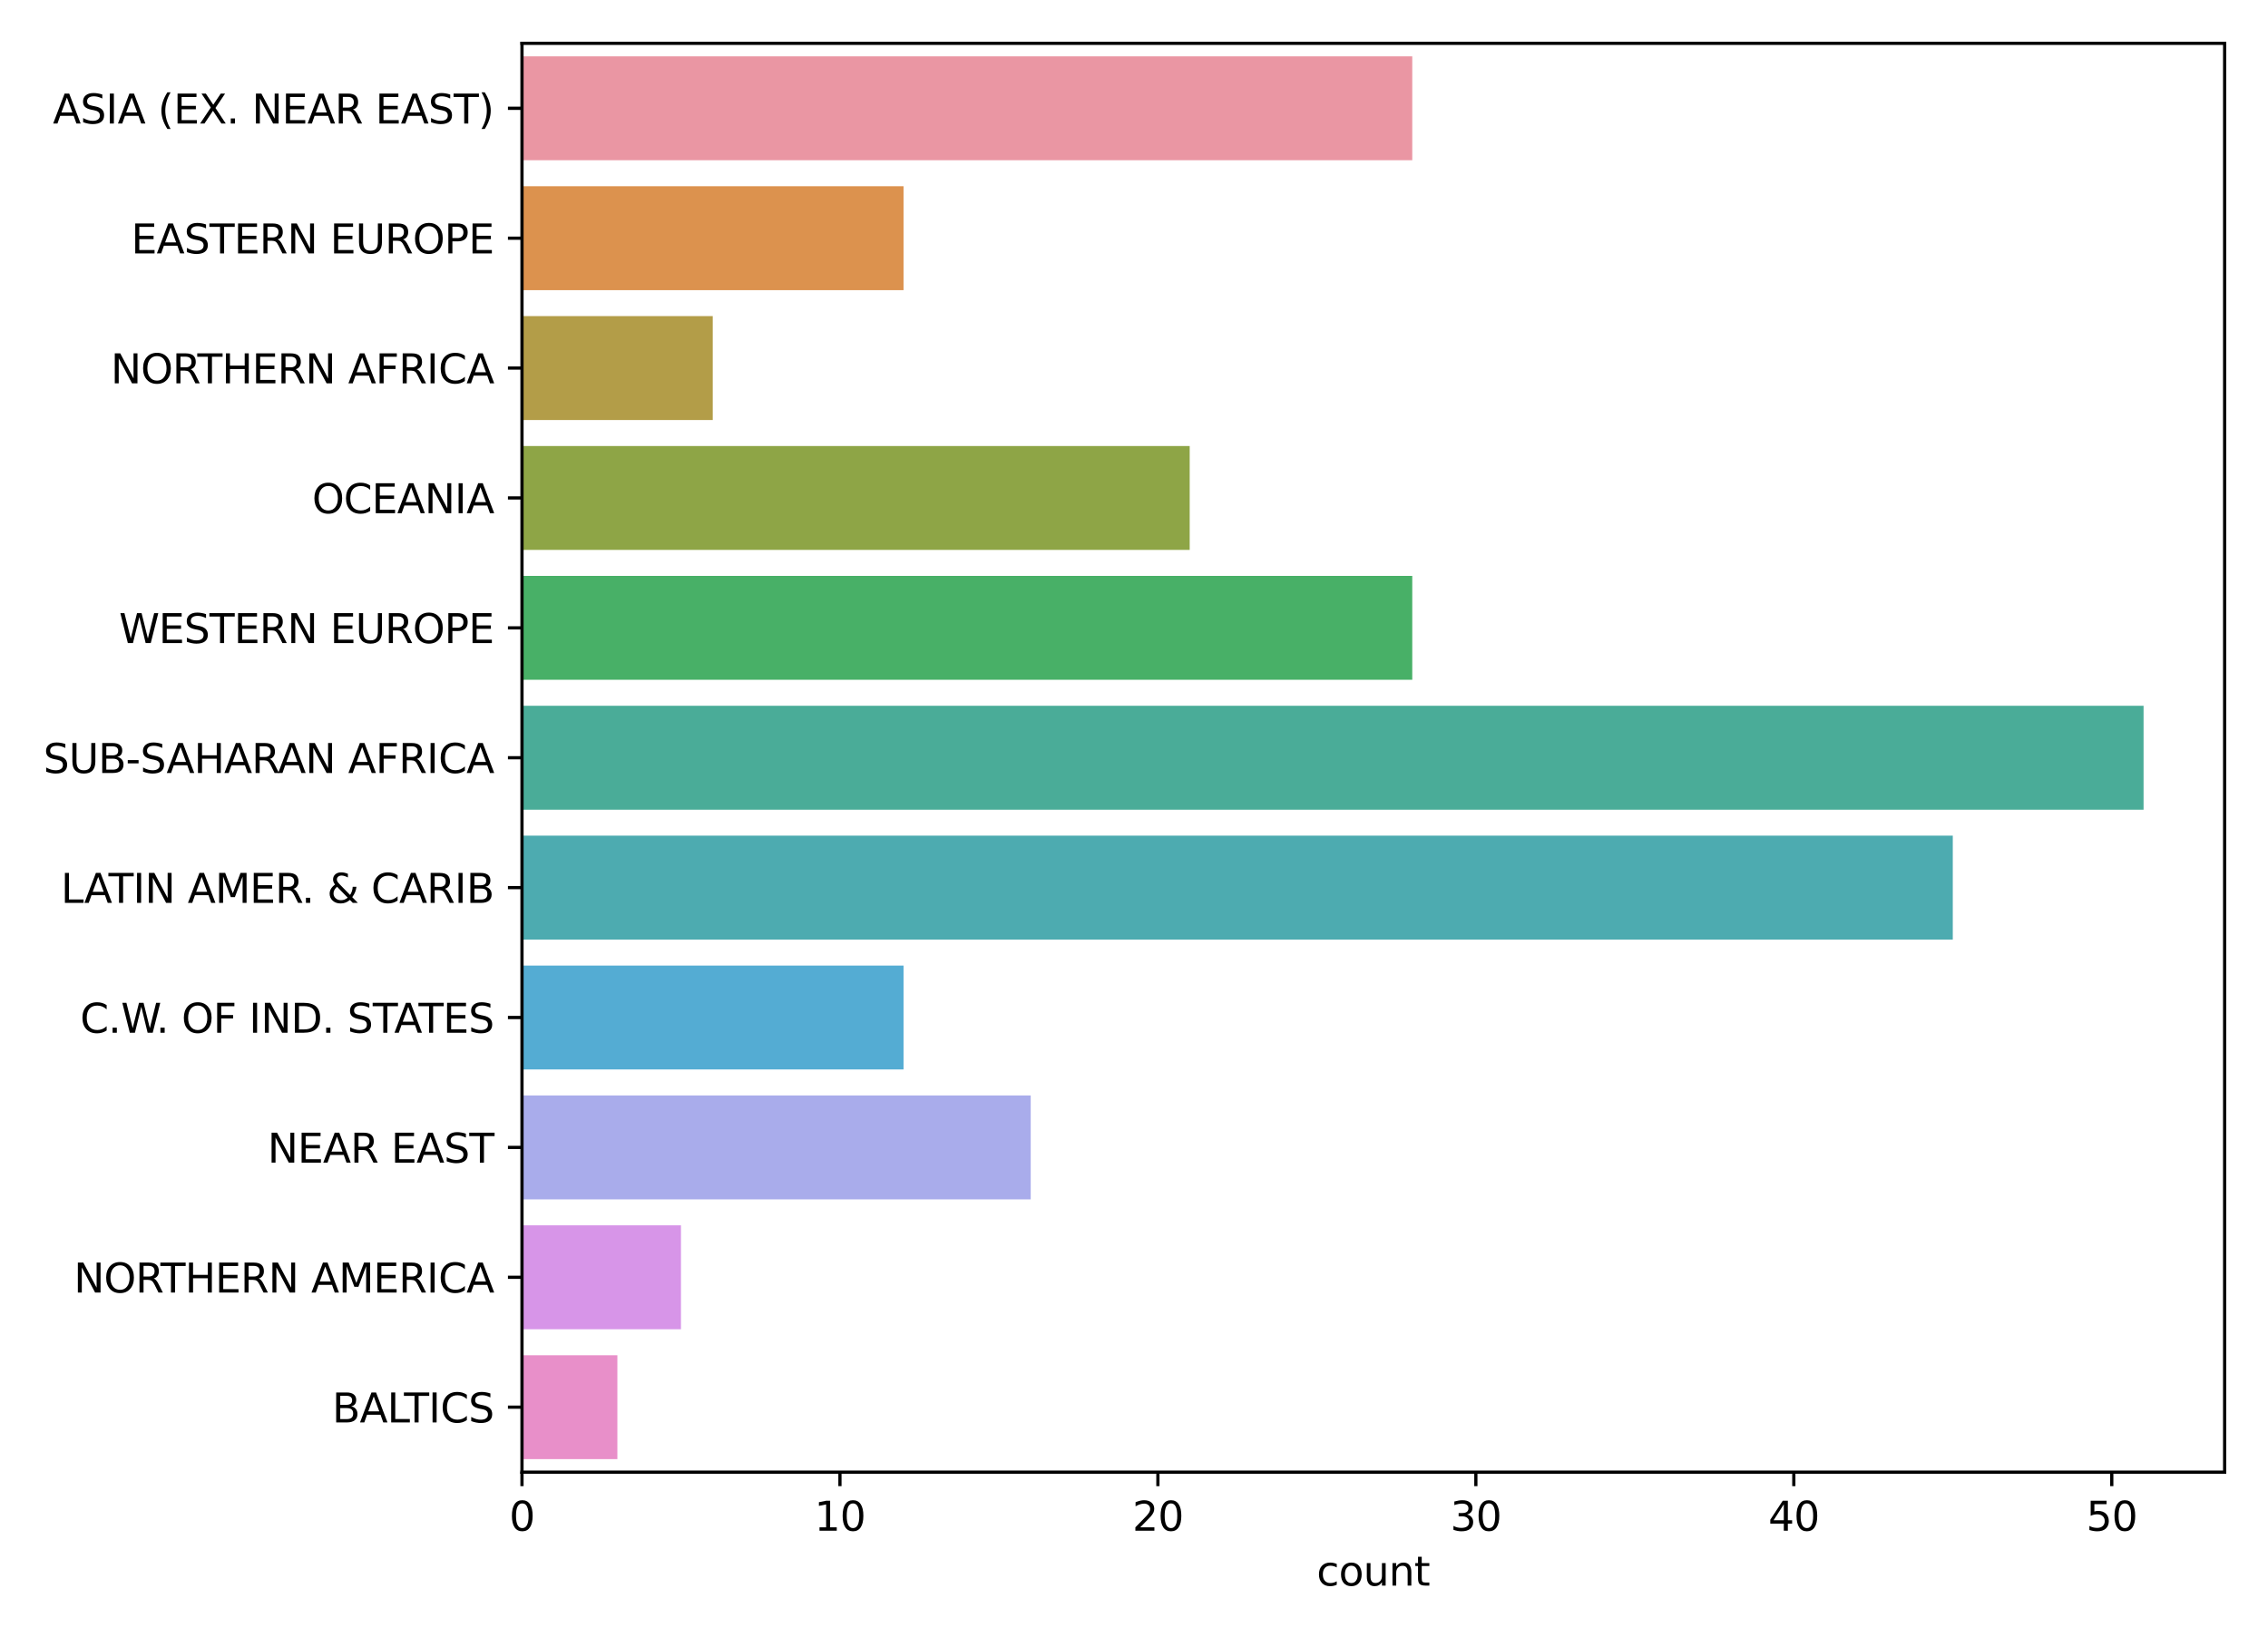 <?xml version="1.0" encoding="utf-8" standalone="no"?>
<!DOCTYPE svg PUBLIC "-//W3C//DTD SVG 1.1//EN"
  "http://www.w3.org/Graphics/SVG/1.1/DTD/svg11.dtd">
<svg height="408pt" version="1.1" viewBox="0 0 565 408" width="565pt" xmlns="http://www.w3.org/2000/svg" xmlns:xlink="http://www.w3.org/1999/xlink">
 <defs>
  <style type="text/css">*{stroke-linecap:butt;stroke-linejoin:round;}</style>
 </defs>
 <g id="figure_1">
  <g id="patch_1">
   <path d="M 0 408 
L 565 408 
L 565 0 
L 0 0 
z
" style="fill:#ffffff;"/>
  </g>
  <g id="axes_1">
   <g id="patch_2">
    <path d="M 130.036 366.844 
L 554.2 366.844 
L 554.2 10.8 
L 130.036 10.8 
z
" style="fill:#ffffff;"/>
   </g>
   <g id="patch_3">
    <path clip-path="url(#p659ee792c6)" d="M 130.036 14.037 
L 351.821 14.037 
L 351.821 39.931 
L 130.036 39.931 
z
" style="fill:#ea96a3;"/>
   </g>
   <g id="patch_4">
    <path clip-path="url(#p659ee792c6)" d="M 130.036 46.404 
L 225.087 46.404 
L 225.087 72.298 
L 130.036 72.298 
z
" style="fill:#dc924e;"/>
   </g>
   <g id="patch_5">
    <path clip-path="url(#p659ee792c6)" d="M 130.036 78.772 
L 177.561 78.772 
L 177.561 104.666 
L 130.036 104.666 
z
" style="fill:#b39d48;"/>
   </g>
   <g id="patch_6">
    <path clip-path="url(#p659ee792c6)" d="M 130.036 111.14 
L 296.375 111.14 
L 296.375 137.034 
L 130.036 137.034 
z
" style="fill:#8ea546;"/>
   </g>
   <g id="patch_7">
    <path clip-path="url(#p659ee792c6)" d="M 130.036 143.507 
L 351.821 143.507 
L 351.821 169.401 
L 130.036 169.401 
z
" style="fill:#48b067;"/>
   </g>
   <g id="patch_8">
    <path clip-path="url(#p659ee792c6)" d="M 130.036 175.875 
L 534.002 175.875 
L 534.002 201.769 
L 130.036 201.769 
z
" style="fill:#4aac98;"/>
   </g>
   <g id="patch_9">
    <path clip-path="url(#p659ee792c6)" d="M 130.036 208.242 
L 486.476 208.242 
L 486.476 234.137 
L 130.036 234.137 
z
" style="fill:#4dabb0;"/>
   </g>
   <g id="patch_10">
    <path clip-path="url(#p659ee792c6)" d="M 130.036 240.61 
L 225.087 240.61 
L 225.087 266.504 
L 130.036 266.504 
z
" style="fill:#54acd3;"/>
   </g>
   <g id="patch_11">
    <path clip-path="url(#p659ee792c6)" d="M 130.036 272.978 
L 256.77 272.978 
L 256.77 298.872 
L 130.036 298.872 
z
" style="fill:#a9aceb;"/>
   </g>
   <g id="patch_12">
    <path clip-path="url(#p659ee792c6)" d="M 130.036 305.345 
L 169.64 305.345 
L 169.64 331.239 
L 130.036 331.239 
z
" style="fill:#d795e8;"/>
   </g>
   <g id="patch_13">
    <path clip-path="url(#p659ee792c6)" d="M 130.036 337.713 
L 153.799 337.713 
L 153.799 363.607 
L 130.036 363.607 
z
" style="fill:#e88fc9;"/>
   </g>
   <g id="matplotlib.axis_1">
    <g id="xtick_1">
     <g id="line2d_1">
      <defs>
       <path d="M 0 0 
L 0 3.5 
" id="mba91b520e5" style="stroke:#000000;stroke-width:0.8;"/>
      </defs>
      <g>
       <use style="stroke:#000000;stroke-width:0.8;" x="130.036" xlink:href="#mba91b520e5" y="366.844"/>
      </g>
     </g>
     <g id="text_1">
      <!-- 0 -->
      <g transform="translate(126.855 381.442)scale(0.1 -0.1)">
       <defs>
        <path d="M 2034 4250 
Q 1547 4250 1301 3770 
Q 1056 3291 1056 2328 
Q 1056 1369 1301 889 
Q 1547 409 2034 409 
Q 2525 409 2770 889 
Q 3016 1369 3016 2328 
Q 3016 3291 2770 3770 
Q 2525 4250 2034 4250 
z
M 2034 4750 
Q 2819 4750 3233 4129 
Q 3647 3509 3647 2328 
Q 3647 1150 3233 529 
Q 2819 -91 2034 -91 
Q 1250 -91 836 529 
Q 422 1150 422 2328 
Q 422 3509 836 4129 
Q 1250 4750 2034 4750 
z
" id="DejaVuSans-30" transform="scale(0.016)"/>
       </defs>
       <use xlink:href="#DejaVuSans-30"/>
      </g>
     </g>
    </g>
    <g id="xtick_2">
     <g id="line2d_2">
      <g>
       <use style="stroke:#000000;stroke-width:0.8;" x="209.245" xlink:href="#mba91b520e5" y="366.844"/>
      </g>
     </g>
     <g id="text_2">
      <!-- 10 -->
      <g transform="translate(202.882 381.442)scale(0.1 -0.1)">
       <defs>
        <path d="M 794 531 
L 1825 531 
L 1825 4091 
L 703 3866 
L 703 4441 
L 1819 4666 
L 2450 4666 
L 2450 531 
L 3481 531 
L 3481 0 
L 794 0 
L 794 531 
z
" id="DejaVuSans-31" transform="scale(0.016)"/>
       </defs>
       <use xlink:href="#DejaVuSans-31"/>
       <use x="63.623" xlink:href="#DejaVuSans-30"/>
      </g>
     </g>
    </g>
    <g id="xtick_3">
     <g id="line2d_3">
      <g>
       <use style="stroke:#000000;stroke-width:0.8;" x="288.454" xlink:href="#mba91b520e5" y="366.844"/>
      </g>
     </g>
     <g id="text_3">
      <!-- 20 -->
      <g transform="translate(282.091 381.442)scale(0.1 -0.1)">
       <defs>
        <path d="M 1228 531 
L 3431 531 
L 3431 0 
L 469 0 
L 469 531 
Q 828 903 1448 1529 
Q 2069 2156 2228 2338 
Q 2531 2678 2651 2914 
Q 2772 3150 2772 3378 
Q 2772 3750 2511 3984 
Q 2250 4219 1831 4219 
Q 1534 4219 1204 4116 
Q 875 4013 500 3803 
L 500 4441 
Q 881 4594 1212 4672 
Q 1544 4750 1819 4750 
Q 2544 4750 2975 4387 
Q 3406 4025 3406 3419 
Q 3406 3131 3298 2873 
Q 3191 2616 2906 2266 
Q 2828 2175 2409 1742 
Q 1991 1309 1228 531 
z
" id="DejaVuSans-32" transform="scale(0.016)"/>
       </defs>
       <use xlink:href="#DejaVuSans-32"/>
       <use x="63.623" xlink:href="#DejaVuSans-30"/>
      </g>
     </g>
    </g>
    <g id="xtick_4">
     <g id="line2d_4">
      <g>
       <use style="stroke:#000000;stroke-width:0.8;" x="367.663" xlink:href="#mba91b520e5" y="366.844"/>
      </g>
     </g>
     <g id="text_4">
      <!-- 30 -->
      <g transform="translate(361.3 381.442)scale(0.1 -0.1)">
       <defs>
        <path d="M 2597 2516 
Q 3050 2419 3304 2112 
Q 3559 1806 3559 1356 
Q 3559 666 3084 287 
Q 2609 -91 1734 -91 
Q 1441 -91 1130 -33 
Q 819 25 488 141 
L 488 750 
Q 750 597 1062 519 
Q 1375 441 1716 441 
Q 2309 441 2620 675 
Q 2931 909 2931 1356 
Q 2931 1769 2642 2001 
Q 2353 2234 1838 2234 
L 1294 2234 
L 1294 2753 
L 1863 2753 
Q 2328 2753 2575 2939 
Q 2822 3125 2822 3475 
Q 2822 3834 2567 4026 
Q 2313 4219 1838 4219 
Q 1578 4219 1281 4162 
Q 984 4106 628 3988 
L 628 4550 
Q 988 4650 1302 4700 
Q 1616 4750 1894 4750 
Q 2613 4750 3031 4423 
Q 3450 4097 3450 3541 
Q 3450 3153 3228 2886 
Q 3006 2619 2597 2516 
z
" id="DejaVuSans-33" transform="scale(0.016)"/>
       </defs>
       <use xlink:href="#DejaVuSans-33"/>
       <use x="63.623" xlink:href="#DejaVuSans-30"/>
      </g>
     </g>
    </g>
    <g id="xtick_5">
     <g id="line2d_5">
      <g>
       <use style="stroke:#000000;stroke-width:0.8;" x="446.872" xlink:href="#mba91b520e5" y="366.844"/>
      </g>
     </g>
     <g id="text_5">
      <!-- 40 -->
      <g transform="translate(440.509 381.442)scale(0.1 -0.1)">
       <defs>
        <path d="M 2419 4116 
L 825 1625 
L 2419 1625 
L 2419 4116 
z
M 2253 4666 
L 3047 4666 
L 3047 1625 
L 3713 1625 
L 3713 1100 
L 3047 1100 
L 3047 0 
L 2419 0 
L 2419 1100 
L 313 1100 
L 313 1709 
L 2253 4666 
z
" id="DejaVuSans-34" transform="scale(0.016)"/>
       </defs>
       <use xlink:href="#DejaVuSans-34"/>
       <use x="63.623" xlink:href="#DejaVuSans-30"/>
      </g>
     </g>
    </g>
    <g id="xtick_6">
     <g id="line2d_6">
      <g>
       <use style="stroke:#000000;stroke-width:0.8;" x="526.081" xlink:href="#mba91b520e5" y="366.844"/>
      </g>
     </g>
     <g id="text_6">
      <!-- 50 -->
      <g transform="translate(519.718 381.442)scale(0.1 -0.1)">
       <defs>
        <path d="M 691 4666 
L 3169 4666 
L 3169 4134 
L 1269 4134 
L 1269 2991 
Q 1406 3038 1543 3061 
Q 1681 3084 1819 3084 
Q 2600 3084 3056 2656 
Q 3513 2228 3513 1497 
Q 3513 744 3044 326 
Q 2575 -91 1722 -91 
Q 1428 -91 1123 -41 
Q 819 9 494 109 
L 494 744 
Q 775 591 1075 516 
Q 1375 441 1709 441 
Q 2250 441 2565 725 
Q 2881 1009 2881 1497 
Q 2881 1984 2565 2268 
Q 2250 2553 1709 2553 
Q 1456 2553 1204 2497 
Q 953 2441 691 2322 
L 691 4666 
z
" id="DejaVuSans-35" transform="scale(0.016)"/>
       </defs>
       <use xlink:href="#DejaVuSans-35"/>
       <use x="63.623" xlink:href="#DejaVuSans-30"/>
      </g>
     </g>
    </g>
    <g id="text_7">
     <!-- count -->
     <g transform="translate(328.012 395.12)scale(0.1 -0.1)">
      <defs>
       <path d="M 3122 3366 
L 3122 2828 
Q 2878 2963 2633 3030 
Q 2388 3097 2138 3097 
Q 1578 3097 1268 2742 
Q 959 2388 959 1747 
Q 959 1106 1268 751 
Q 1578 397 2138 397 
Q 2388 397 2633 464 
Q 2878 531 3122 666 
L 3122 134 
Q 2881 22 2623 -34 
Q 2366 -91 2075 -91 
Q 1284 -91 818 406 
Q 353 903 353 1747 
Q 353 2603 823 3093 
Q 1294 3584 2113 3584 
Q 2378 3584 2631 3529 
Q 2884 3475 3122 3366 
z
" id="DejaVuSans-63" transform="scale(0.016)"/>
       <path d="M 1959 3097 
Q 1497 3097 1228 2736 
Q 959 2375 959 1747 
Q 959 1119 1226 758 
Q 1494 397 1959 397 
Q 2419 397 2687 759 
Q 2956 1122 2956 1747 
Q 2956 2369 2687 2733 
Q 2419 3097 1959 3097 
z
M 1959 3584 
Q 2709 3584 3137 3096 
Q 3566 2609 3566 1747 
Q 3566 888 3137 398 
Q 2709 -91 1959 -91 
Q 1206 -91 779 398 
Q 353 888 353 1747 
Q 353 2609 779 3096 
Q 1206 3584 1959 3584 
z
" id="DejaVuSans-6f" transform="scale(0.016)"/>
       <path d="M 544 1381 
L 544 3500 
L 1119 3500 
L 1119 1403 
Q 1119 906 1312 657 
Q 1506 409 1894 409 
Q 2359 409 2629 706 
Q 2900 1003 2900 1516 
L 2900 3500 
L 3475 3500 
L 3475 0 
L 2900 0 
L 2900 538 
Q 2691 219 2414 64 
Q 2138 -91 1772 -91 
Q 1169 -91 856 284 
Q 544 659 544 1381 
z
M 1991 3584 
L 1991 3584 
z
" id="DejaVuSans-75" transform="scale(0.016)"/>
       <path d="M 3513 2113 
L 3513 0 
L 2938 0 
L 2938 2094 
Q 2938 2591 2744 2837 
Q 2550 3084 2163 3084 
Q 1697 3084 1428 2787 
Q 1159 2491 1159 1978 
L 1159 0 
L 581 0 
L 581 3500 
L 1159 3500 
L 1159 2956 
Q 1366 3272 1645 3428 
Q 1925 3584 2291 3584 
Q 2894 3584 3203 3211 
Q 3513 2838 3513 2113 
z
" id="DejaVuSans-6e" transform="scale(0.016)"/>
       <path d="M 1172 4494 
L 1172 3500 
L 2356 3500 
L 2356 3053 
L 1172 3053 
L 1172 1153 
Q 1172 725 1289 603 
Q 1406 481 1766 481 
L 2356 481 
L 2356 0 
L 1766 0 
Q 1100 0 847 248 
Q 594 497 594 1153 
L 594 3053 
L 172 3053 
L 172 3500 
L 594 3500 
L 594 4494 
L 1172 4494 
z
" id="DejaVuSans-74" transform="scale(0.016)"/>
      </defs>
      <use xlink:href="#DejaVuSans-63"/>
      <use x="54.98" xlink:href="#DejaVuSans-6f"/>
      <use x="116.162" xlink:href="#DejaVuSans-75"/>
      <use x="179.541" xlink:href="#DejaVuSans-6e"/>
      <use x="242.92" xlink:href="#DejaVuSans-74"/>
     </g>
    </g>
   </g>
   <g id="matplotlib.axis_2">
    <g id="ytick_1">
     <g id="line2d_7">
      <defs>
       <path d="M 0 0 
L -3.5 0 
" id="m9817ce63d7" style="stroke:#000000;stroke-width:0.8;"/>
      </defs>
      <g>
       <use style="stroke:#000000;stroke-width:0.8;" x="130.036" xlink:href="#m9817ce63d7" y="26.984"/>
      </g>
     </g>
     <g id="text_8">
      <!-- ASIA (EX. NEAR EAST) -->
      <g transform="translate(13.167 30.783)scale(0.1 -0.1)">
       <defs>
        <path d="M 2188 4044 
L 1331 1722 
L 3047 1722 
L 2188 4044 
z
M 1831 4666 
L 2547 4666 
L 4325 0 
L 3669 0 
L 3244 1197 
L 1141 1197 
L 716 0 
L 50 0 
L 1831 4666 
z
" id="DejaVuSans-41" transform="scale(0.016)"/>
        <path d="M 3425 4513 
L 3425 3897 
Q 3066 4069 2747 4153 
Q 2428 4238 2131 4238 
Q 1616 4238 1336 4038 
Q 1056 3838 1056 3469 
Q 1056 3159 1242 3001 
Q 1428 2844 1947 2747 
L 2328 2669 
Q 3034 2534 3370 2195 
Q 3706 1856 3706 1288 
Q 3706 609 3251 259 
Q 2797 -91 1919 -91 
Q 1588 -91 1214 -16 
Q 841 59 441 206 
L 441 856 
Q 825 641 1194 531 
Q 1563 422 1919 422 
Q 2459 422 2753 634 
Q 3047 847 3047 1241 
Q 3047 1584 2836 1778 
Q 2625 1972 2144 2069 
L 1759 2144 
Q 1053 2284 737 2584 
Q 422 2884 422 3419 
Q 422 4038 858 4394 
Q 1294 4750 2059 4750 
Q 2388 4750 2728 4690 
Q 3069 4631 3425 4513 
z
" id="DejaVuSans-53" transform="scale(0.016)"/>
        <path d="M 628 4666 
L 1259 4666 
L 1259 0 
L 628 0 
L 628 4666 
z
" id="DejaVuSans-49" transform="scale(0.016)"/>
        <path id="DejaVuSans-20" transform="scale(0.016)"/>
        <path d="M 1984 4856 
Q 1566 4138 1362 3434 
Q 1159 2731 1159 2009 
Q 1159 1288 1364 580 
Q 1569 -128 1984 -844 
L 1484 -844 
Q 1016 -109 783 600 
Q 550 1309 550 2009 
Q 550 2706 781 3412 
Q 1013 4119 1484 4856 
L 1984 4856 
z
" id="DejaVuSans-28" transform="scale(0.016)"/>
        <path d="M 628 4666 
L 3578 4666 
L 3578 4134 
L 1259 4134 
L 1259 2753 
L 3481 2753 
L 3481 2222 
L 1259 2222 
L 1259 531 
L 3634 531 
L 3634 0 
L 628 0 
L 628 4666 
z
" id="DejaVuSans-45" transform="scale(0.016)"/>
        <path d="M 403 4666 
L 1081 4666 
L 2241 2931 
L 3406 4666 
L 4084 4666 
L 2584 2425 
L 4184 0 
L 3506 0 
L 2194 1984 
L 872 0 
L 191 0 
L 1856 2491 
L 403 4666 
z
" id="DejaVuSans-58" transform="scale(0.016)"/>
        <path d="M 684 794 
L 1344 794 
L 1344 0 
L 684 0 
L 684 794 
z
" id="DejaVuSans-2e" transform="scale(0.016)"/>
        <path d="M 628 4666 
L 1478 4666 
L 3547 763 
L 3547 4666 
L 4159 4666 
L 4159 0 
L 3309 0 
L 1241 3903 
L 1241 0 
L 628 0 
L 628 4666 
z
" id="DejaVuSans-4e" transform="scale(0.016)"/>
        <path d="M 2841 2188 
Q 3044 2119 3236 1894 
Q 3428 1669 3622 1275 
L 4263 0 
L 3584 0 
L 2988 1197 
Q 2756 1666 2539 1819 
Q 2322 1972 1947 1972 
L 1259 1972 
L 1259 0 
L 628 0 
L 628 4666 
L 2053 4666 
Q 2853 4666 3247 4331 
Q 3641 3997 3641 3322 
Q 3641 2881 3436 2590 
Q 3231 2300 2841 2188 
z
M 1259 4147 
L 1259 2491 
L 2053 2491 
Q 2509 2491 2742 2702 
Q 2975 2913 2975 3322 
Q 2975 3731 2742 3939 
Q 2509 4147 2053 4147 
L 1259 4147 
z
" id="DejaVuSans-52" transform="scale(0.016)"/>
        <path d="M -19 4666 
L 3928 4666 
L 3928 4134 
L 2272 4134 
L 2272 0 
L 1638 0 
L 1638 4134 
L -19 4134 
L -19 4666 
z
" id="DejaVuSans-54" transform="scale(0.016)"/>
        <path d="M 513 4856 
L 1013 4856 
Q 1481 4119 1714 3412 
Q 1947 2706 1947 2009 
Q 1947 1309 1714 600 
Q 1481 -109 1013 -844 
L 513 -844 
Q 928 -128 1133 580 
Q 1338 1288 1338 2009 
Q 1338 2731 1133 3434 
Q 928 4138 513 4856 
z
" id="DejaVuSans-29" transform="scale(0.016)"/>
       </defs>
       <use xlink:href="#DejaVuSans-41"/>
       <use x="68.408" xlink:href="#DejaVuSans-53"/>
       <use x="131.885" xlink:href="#DejaVuSans-49"/>
       <use x="161.377" xlink:href="#DejaVuSans-41"/>
       <use x="229.785" xlink:href="#DejaVuSans-20"/>
       <use x="261.572" xlink:href="#DejaVuSans-28"/>
       <use x="300.586" xlink:href="#DejaVuSans-45"/>
       <use x="363.77" xlink:href="#DejaVuSans-58"/>
       <use x="432.275" xlink:href="#DejaVuSans-2e"/>
       <use x="464.062" xlink:href="#DejaVuSans-20"/>
       <use x="495.85" xlink:href="#DejaVuSans-4e"/>
       <use x="570.654" xlink:href="#DejaVuSans-45"/>
       <use x="633.838" xlink:href="#DejaVuSans-41"/>
       <use x="702.246" xlink:href="#DejaVuSans-52"/>
       <use x="771.729" xlink:href="#DejaVuSans-20"/>
       <use x="803.516" xlink:href="#DejaVuSans-45"/>
       <use x="866.699" xlink:href="#DejaVuSans-41"/>
       <use x="935.107" xlink:href="#DejaVuSans-53"/>
       <use x="998.584" xlink:href="#DejaVuSans-54"/>
       <use x="1059.668" xlink:href="#DejaVuSans-29"/>
      </g>
     </g>
    </g>
    <g id="ytick_2">
     <g id="line2d_8">
      <g>
       <use style="stroke:#000000;stroke-width:0.8;" x="130.036" xlink:href="#m9817ce63d7" y="59.351"/>
      </g>
     </g>
     <g id="text_9">
      <!-- EASTERN EUROPE -->
      <g transform="translate(32.688 63.151)scale(0.1 -0.1)">
       <defs>
        <path d="M 556 4666 
L 1191 4666 
L 1191 1831 
Q 1191 1081 1462 751 
Q 1734 422 2344 422 
Q 2950 422 3222 751 
Q 3494 1081 3494 1831 
L 3494 4666 
L 4128 4666 
L 4128 1753 
Q 4128 841 3676 375 
Q 3225 -91 2344 -91 
Q 1459 -91 1007 375 
Q 556 841 556 1753 
L 556 4666 
z
" id="DejaVuSans-55" transform="scale(0.016)"/>
        <path d="M 2522 4238 
Q 1834 4238 1429 3725 
Q 1025 3213 1025 2328 
Q 1025 1447 1429 934 
Q 1834 422 2522 422 
Q 3209 422 3611 934 
Q 4013 1447 4013 2328 
Q 4013 3213 3611 3725 
Q 3209 4238 2522 4238 
z
M 2522 4750 
Q 3503 4750 4090 4092 
Q 4678 3434 4678 2328 
Q 4678 1225 4090 567 
Q 3503 -91 2522 -91 
Q 1538 -91 948 565 
Q 359 1222 359 2328 
Q 359 3434 948 4092 
Q 1538 4750 2522 4750 
z
" id="DejaVuSans-4f" transform="scale(0.016)"/>
        <path d="M 1259 4147 
L 1259 2394 
L 2053 2394 
Q 2494 2394 2734 2622 
Q 2975 2850 2975 3272 
Q 2975 3691 2734 3919 
Q 2494 4147 2053 4147 
L 1259 4147 
z
M 628 4666 
L 2053 4666 
Q 2838 4666 3239 4311 
Q 3641 3956 3641 3272 
Q 3641 2581 3239 2228 
Q 2838 1875 2053 1875 
L 1259 1875 
L 1259 0 
L 628 0 
L 628 4666 
z
" id="DejaVuSans-50" transform="scale(0.016)"/>
       </defs>
       <use xlink:href="#DejaVuSans-45"/>
       <use x="63.184" xlink:href="#DejaVuSans-41"/>
       <use x="131.592" xlink:href="#DejaVuSans-53"/>
       <use x="195.068" xlink:href="#DejaVuSans-54"/>
       <use x="256.152" xlink:href="#DejaVuSans-45"/>
       <use x="319.336" xlink:href="#DejaVuSans-52"/>
       <use x="388.818" xlink:href="#DejaVuSans-4e"/>
       <use x="463.623" xlink:href="#DejaVuSans-20"/>
       <use x="495.41" xlink:href="#DejaVuSans-45"/>
       <use x="558.594" xlink:href="#DejaVuSans-55"/>
       <use x="631.787" xlink:href="#DejaVuSans-52"/>
       <use x="701.27" xlink:href="#DejaVuSans-4f"/>
       <use x="779.98" xlink:href="#DejaVuSans-50"/>
       <use x="840.283" xlink:href="#DejaVuSans-45"/>
      </g>
     </g>
    </g>
    <g id="ytick_3">
     <g id="line2d_9">
      <g>
       <use style="stroke:#000000;stroke-width:0.8;" x="130.036" xlink:href="#m9817ce63d7" y="91.719"/>
      </g>
     </g>
     <g id="text_10">
      <!-- NORTHERN AFRICA -->
      <g transform="translate(27.591 95.518)scale(0.1 -0.1)">
       <defs>
        <path d="M 628 4666 
L 1259 4666 
L 1259 2753 
L 3553 2753 
L 3553 4666 
L 4184 4666 
L 4184 0 
L 3553 0 
L 3553 2222 
L 1259 2222 
L 1259 0 
L 628 0 
L 628 4666 
z
" id="DejaVuSans-48" transform="scale(0.016)"/>
        <path d="M 628 4666 
L 3309 4666 
L 3309 4134 
L 1259 4134 
L 1259 2759 
L 3109 2759 
L 3109 2228 
L 1259 2228 
L 1259 0 
L 628 0 
L 628 4666 
z
" id="DejaVuSans-46" transform="scale(0.016)"/>
        <path d="M 4122 4306 
L 4122 3641 
Q 3803 3938 3442 4084 
Q 3081 4231 2675 4231 
Q 1875 4231 1450 3742 
Q 1025 3253 1025 2328 
Q 1025 1406 1450 917 
Q 1875 428 2675 428 
Q 3081 428 3442 575 
Q 3803 722 4122 1019 
L 4122 359 
Q 3791 134 3420 21 
Q 3050 -91 2638 -91 
Q 1578 -91 968 557 
Q 359 1206 359 2328 
Q 359 3453 968 4101 
Q 1578 4750 2638 4750 
Q 3056 4750 3426 4639 
Q 3797 4528 4122 4306 
z
" id="DejaVuSans-43" transform="scale(0.016)"/>
       </defs>
       <use xlink:href="#DejaVuSans-4e"/>
       <use x="74.805" xlink:href="#DejaVuSans-4f"/>
       <use x="153.516" xlink:href="#DejaVuSans-52"/>
       <use x="215.748" xlink:href="#DejaVuSans-54"/>
       <use x="276.832" xlink:href="#DejaVuSans-48"/>
       <use x="352.027" xlink:href="#DejaVuSans-45"/>
       <use x="415.211" xlink:href="#DejaVuSans-52"/>
       <use x="484.693" xlink:href="#DejaVuSans-4e"/>
       <use x="559.498" xlink:href="#DejaVuSans-20"/>
       <use x="591.285" xlink:href="#DejaVuSans-41"/>
       <use x="659.693" xlink:href="#DejaVuSans-46"/>
       <use x="717.213" xlink:href="#DejaVuSans-52"/>
       <use x="786.695" xlink:href="#DejaVuSans-49"/>
       <use x="816.188" xlink:href="#DejaVuSans-43"/>
       <use x="886.012" xlink:href="#DejaVuSans-41"/>
      </g>
     </g>
    </g>
    <g id="ytick_4">
     <g id="line2d_10">
      <g>
       <use style="stroke:#000000;stroke-width:0.8;" x="130.036" xlink:href="#m9817ce63d7" y="124.087"/>
      </g>
     </g>
     <g id="text_11">
      <!-- OCEANIA -->
      <g transform="translate(77.75 127.886)scale(0.1 -0.1)">
       <use xlink:href="#DejaVuSans-4f"/>
       <use x="78.711" xlink:href="#DejaVuSans-43"/>
       <use x="148.535" xlink:href="#DejaVuSans-45"/>
       <use x="211.719" xlink:href="#DejaVuSans-41"/>
       <use x="280.127" xlink:href="#DejaVuSans-4e"/>
       <use x="354.932" xlink:href="#DejaVuSans-49"/>
       <use x="384.424" xlink:href="#DejaVuSans-41"/>
      </g>
     </g>
    </g>
    <g id="ytick_5">
     <g id="line2d_11">
      <g>
       <use style="stroke:#000000;stroke-width:0.8;" x="130.036" xlink:href="#m9817ce63d7" y="156.454"/>
      </g>
     </g>
     <g id="text_12">
      <!-- WESTERN EUROPE -->
      <g transform="translate(29.641 160.253)scale(0.1 -0.1)">
       <defs>
        <path d="M 213 4666 
L 850 4666 
L 1831 722 
L 2809 4666 
L 3519 4666 
L 4500 722 
L 5478 4666 
L 6119 4666 
L 4947 0 
L 4153 0 
L 3169 4050 
L 2175 0 
L 1381 0 
L 213 4666 
z
" id="DejaVuSans-57" transform="scale(0.016)"/>
       </defs>
       <use xlink:href="#DejaVuSans-57"/>
       <use x="98.877" xlink:href="#DejaVuSans-45"/>
       <use x="162.061" xlink:href="#DejaVuSans-53"/>
       <use x="225.537" xlink:href="#DejaVuSans-54"/>
       <use x="286.621" xlink:href="#DejaVuSans-45"/>
       <use x="349.805" xlink:href="#DejaVuSans-52"/>
       <use x="419.287" xlink:href="#DejaVuSans-4e"/>
       <use x="494.092" xlink:href="#DejaVuSans-20"/>
       <use x="525.879" xlink:href="#DejaVuSans-45"/>
       <use x="589.062" xlink:href="#DejaVuSans-55"/>
       <use x="662.256" xlink:href="#DejaVuSans-52"/>
       <use x="731.738" xlink:href="#DejaVuSans-4f"/>
       <use x="810.449" xlink:href="#DejaVuSans-50"/>
       <use x="870.752" xlink:href="#DejaVuSans-45"/>
      </g>
     </g>
    </g>
    <g id="ytick_6">
     <g id="line2d_12">
      <g>
       <use style="stroke:#000000;stroke-width:0.8;" x="130.036" xlink:href="#m9817ce63d7" y="188.822"/>
      </g>
     </g>
     <g id="text_13">
      <!-- SUB-SAHARAN AFRICA -->
      <g transform="translate(10.8 192.621)scale(0.1 -0.1)">
       <defs>
        <path d="M 1259 2228 
L 1259 519 
L 2272 519 
Q 2781 519 3026 730 
Q 3272 941 3272 1375 
Q 3272 1813 3026 2020 
Q 2781 2228 2272 2228 
L 1259 2228 
z
M 1259 4147 
L 1259 2741 
L 2194 2741 
Q 2656 2741 2882 2914 
Q 3109 3088 3109 3444 
Q 3109 3797 2882 3972 
Q 2656 4147 2194 4147 
L 1259 4147 
z
M 628 4666 
L 2241 4666 
Q 2963 4666 3353 4366 
Q 3744 4066 3744 3513 
Q 3744 3084 3544 2831 
Q 3344 2578 2956 2516 
Q 3422 2416 3680 2098 
Q 3938 1781 3938 1306 
Q 3938 681 3513 340 
Q 3088 0 2303 0 
L 628 0 
L 628 4666 
z
" id="DejaVuSans-42" transform="scale(0.016)"/>
        <path d="M 313 2009 
L 1997 2009 
L 1997 1497 
L 313 1497 
L 313 2009 
z
" id="DejaVuSans-2d" transform="scale(0.016)"/>
       </defs>
       <use xlink:href="#DejaVuSans-53"/>
       <use x="63.477" xlink:href="#DejaVuSans-55"/>
       <use x="136.67" xlink:href="#DejaVuSans-42"/>
       <use x="205.273" xlink:href="#DejaVuSans-2d"/>
       <use x="241.357" xlink:href="#DejaVuSans-53"/>
       <use x="306.709" xlink:href="#DejaVuSans-41"/>
       <use x="375.117" xlink:href="#DejaVuSans-48"/>
       <use x="450.312" xlink:href="#DejaVuSans-41"/>
       <use x="518.721" xlink:href="#DejaVuSans-52"/>
       <use x="584.203" xlink:href="#DejaVuSans-41"/>
       <use x="652.611" xlink:href="#DejaVuSans-4e"/>
       <use x="727.416" xlink:href="#DejaVuSans-20"/>
       <use x="759.203" xlink:href="#DejaVuSans-41"/>
       <use x="827.611" xlink:href="#DejaVuSans-46"/>
       <use x="885.131" xlink:href="#DejaVuSans-52"/>
       <use x="954.613" xlink:href="#DejaVuSans-49"/>
       <use x="984.105" xlink:href="#DejaVuSans-43"/>
       <use x="1053.93" xlink:href="#DejaVuSans-41"/>
      </g>
     </g>
    </g>
    <g id="ytick_7">
     <g id="line2d_13">
      <g>
       <use style="stroke:#000000;stroke-width:0.8;" x="130.036" xlink:href="#m9817ce63d7" y="221.189"/>
      </g>
     </g>
     <g id="text_14">
      <!-- LATIN AMER. &amp; CARIB -->
      <g transform="translate(15.167 224.989)scale(0.1 -0.1)">
       <defs>
        <path d="M 628 4666 
L 1259 4666 
L 1259 531 
L 3531 531 
L 3531 0 
L 628 0 
L 628 4666 
z
" id="DejaVuSans-4c" transform="scale(0.016)"/>
        <path d="M 628 4666 
L 1569 4666 
L 2759 1491 
L 3956 4666 
L 4897 4666 
L 4897 0 
L 4281 0 
L 4281 4097 
L 3078 897 
L 2444 897 
L 1241 4097 
L 1241 0 
L 628 0 
L 628 4666 
z
" id="DejaVuSans-4d" transform="scale(0.016)"/>
        <path d="M 1556 2509 
Q 1272 2256 1139 2004 
Q 1006 1753 1006 1478 
Q 1006 1022 1337 719 
Q 1669 416 2169 416 
Q 2466 416 2725 514 
Q 2984 613 3213 813 
L 1556 2509 
z
M 1997 2859 
L 3584 1234 
Q 3769 1513 3872 1830 
Q 3975 2147 3994 2503 
L 4575 2503 
Q 4538 2091 4375 1687 
Q 4213 1284 3922 891 
L 4794 0 
L 4006 0 
L 3559 459 
Q 3234 181 2878 45 
Q 2522 -91 2113 -91 
Q 1359 -91 881 339 
Q 403 769 403 1441 
Q 403 1841 612 2192 
Q 822 2544 1241 2853 
Q 1091 3050 1012 3245 
Q 934 3441 934 3628 
Q 934 4134 1281 4442 
Q 1628 4750 2203 4750 
Q 2463 4750 2720 4694 
Q 2978 4638 3244 4525 
L 3244 3956 
Q 2972 4103 2725 4179 
Q 2478 4256 2266 4256 
Q 1938 4256 1733 4082 
Q 1528 3909 1528 3634 
Q 1528 3475 1620 3314 
Q 1713 3153 1997 2859 
z
" id="DejaVuSans-26" transform="scale(0.016)"/>
       </defs>
       <use xlink:href="#DejaVuSans-4c"/>
       <use x="57.963" xlink:href="#DejaVuSans-41"/>
       <use x="118.621" xlink:href="#DejaVuSans-54"/>
       <use x="179.705" xlink:href="#DejaVuSans-49"/>
       <use x="209.197" xlink:href="#DejaVuSans-4e"/>
       <use x="284.002" xlink:href="#DejaVuSans-20"/>
       <use x="315.789" xlink:href="#DejaVuSans-41"/>
       <use x="384.197" xlink:href="#DejaVuSans-4d"/>
       <use x="470.477" xlink:href="#DejaVuSans-45"/>
       <use x="533.66" xlink:href="#DejaVuSans-52"/>
       <use x="599.518" xlink:href="#DejaVuSans-2e"/>
       <use x="631.305" xlink:href="#DejaVuSans-20"/>
       <use x="663.092" xlink:href="#DejaVuSans-26"/>
       <use x="741.07" xlink:href="#DejaVuSans-20"/>
       <use x="772.857" xlink:href="#DejaVuSans-43"/>
       <use x="842.682" xlink:href="#DejaVuSans-41"/>
       <use x="911.09" xlink:href="#DejaVuSans-52"/>
       <use x="980.572" xlink:href="#DejaVuSans-49"/>
       <use x="1010.064" xlink:href="#DejaVuSans-42"/>
      </g>
     </g>
    </g>
    <g id="ytick_8">
     <g id="line2d_14">
      <g>
       <use style="stroke:#000000;stroke-width:0.8;" x="130.036" xlink:href="#m9817ce63d7" y="253.557"/>
      </g>
     </g>
     <g id="text_15">
      <!-- C.W. OF IND. STATES -->
      <g transform="translate(19.97 257.356)scale(0.1 -0.1)">
       <defs>
        <path d="M 1259 4147 
L 1259 519 
L 2022 519 
Q 2988 519 3436 956 
Q 3884 1394 3884 2338 
Q 3884 3275 3436 3711 
Q 2988 4147 2022 4147 
L 1259 4147 
z
M 628 4666 
L 1925 4666 
Q 3281 4666 3915 4102 
Q 4550 3538 4550 2338 
Q 4550 1131 3912 565 
Q 3275 0 1925 0 
L 628 0 
L 628 4666 
z
" id="DejaVuSans-44" transform="scale(0.016)"/>
       </defs>
       <use xlink:href="#DejaVuSans-43"/>
       <use x="69.824" xlink:href="#DejaVuSans-2e"/>
       <use x="101.611" xlink:href="#DejaVuSans-57"/>
       <use x="188.988" xlink:href="#DejaVuSans-2e"/>
       <use x="220.775" xlink:href="#DejaVuSans-20"/>
       <use x="252.562" xlink:href="#DejaVuSans-4f"/>
       <use x="331.273" xlink:href="#DejaVuSans-46"/>
       <use x="388.793" xlink:href="#DejaVuSans-20"/>
       <use x="420.58" xlink:href="#DejaVuSans-49"/>
       <use x="450.072" xlink:href="#DejaVuSans-4e"/>
       <use x="524.877" xlink:href="#DejaVuSans-44"/>
       <use x="601.879" xlink:href="#DejaVuSans-2e"/>
       <use x="633.666" xlink:href="#DejaVuSans-20"/>
       <use x="665.453" xlink:href="#DejaVuSans-53"/>
       <use x="728.93" xlink:href="#DejaVuSans-54"/>
       <use x="782.264" xlink:href="#DejaVuSans-41"/>
       <use x="842.922" xlink:href="#DejaVuSans-54"/>
       <use x="904.006" xlink:href="#DejaVuSans-45"/>
       <use x="967.189" xlink:href="#DejaVuSans-53"/>
      </g>
     </g>
    </g>
    <g id="ytick_9">
     <g id="line2d_15">
      <g>
       <use style="stroke:#000000;stroke-width:0.8;" x="130.036" xlink:href="#m9817ce63d7" y="285.925"/>
      </g>
     </g>
     <g id="text_16">
      <!-- NEAR EAST -->
      <g transform="translate(66.653 289.724)scale(0.1 -0.1)">
       <use xlink:href="#DejaVuSans-4e"/>
       <use x="74.805" xlink:href="#DejaVuSans-45"/>
       <use x="137.988" xlink:href="#DejaVuSans-41"/>
       <use x="206.396" xlink:href="#DejaVuSans-52"/>
       <use x="275.879" xlink:href="#DejaVuSans-20"/>
       <use x="307.666" xlink:href="#DejaVuSans-45"/>
       <use x="370.85" xlink:href="#DejaVuSans-41"/>
       <use x="439.258" xlink:href="#DejaVuSans-53"/>
       <use x="502.734" xlink:href="#DejaVuSans-54"/>
      </g>
     </g>
    </g>
    <g id="ytick_10">
     <g id="line2d_16">
      <g>
       <use style="stroke:#000000;stroke-width:0.8;" x="130.036" xlink:href="#m9817ce63d7" y="318.292"/>
      </g>
     </g>
     <g id="text_17">
      <!-- NORTHERN AMERICA -->
      <g transform="translate(18.395 322.092)scale(0.1 -0.1)">
       <use xlink:href="#DejaVuSans-4e"/>
       <use x="74.805" xlink:href="#DejaVuSans-4f"/>
       <use x="153.516" xlink:href="#DejaVuSans-52"/>
       <use x="215.748" xlink:href="#DejaVuSans-54"/>
       <use x="276.832" xlink:href="#DejaVuSans-48"/>
       <use x="352.027" xlink:href="#DejaVuSans-45"/>
       <use x="415.211" xlink:href="#DejaVuSans-52"/>
       <use x="484.693" xlink:href="#DejaVuSans-4e"/>
       <use x="559.498" xlink:href="#DejaVuSans-20"/>
       <use x="591.285" xlink:href="#DejaVuSans-41"/>
       <use x="659.693" xlink:href="#DejaVuSans-4d"/>
       <use x="745.973" xlink:href="#DejaVuSans-45"/>
       <use x="809.156" xlink:href="#DejaVuSans-52"/>
       <use x="878.639" xlink:href="#DejaVuSans-49"/>
       <use x="908.131" xlink:href="#DejaVuSans-43"/>
       <use x="977.955" xlink:href="#DejaVuSans-41"/>
      </g>
     </g>
    </g>
    <g id="ytick_11">
     <g id="line2d_17">
      <g>
       <use style="stroke:#000000;stroke-width:0.8;" x="130.036" xlink:href="#m9817ce63d7" y="350.66"/>
      </g>
     </g>
     <g id="text_18">
      <!-- BALTICS -->
      <g transform="translate(82.748 354.459)scale(0.1 -0.1)">
       <use xlink:href="#DejaVuSans-42"/>
       <use x="68.604" xlink:href="#DejaVuSans-41"/>
       <use x="137.012" xlink:href="#DejaVuSans-4c"/>
       <use x="178.975" xlink:href="#DejaVuSans-54"/>
       <use x="240.059" xlink:href="#DejaVuSans-49"/>
       <use x="269.551" xlink:href="#DejaVuSans-43"/>
       <use x="339.375" xlink:href="#DejaVuSans-53"/>
      </g>
     </g>
    </g>
   </g>
   <g id="patch_14">
    <path d="M 130.036 366.844 
L 130.036 10.8 
" style="fill:none;stroke:#000000;stroke-linecap:square;stroke-linejoin:miter;stroke-width:0.8;"/>
   </g>
   <g id="patch_15">
    <path d="M 554.2 366.844 
L 554.2 10.8 
" style="fill:none;stroke:#000000;stroke-linecap:square;stroke-linejoin:miter;stroke-width:0.8;"/>
   </g>
   <g id="patch_16">
    <path d="M 130.036 366.844 
L 554.2 366.844 
" style="fill:none;stroke:#000000;stroke-linecap:square;stroke-linejoin:miter;stroke-width:0.8;"/>
   </g>
   <g id="patch_17">
    <path d="M 130.036 10.8 
L 554.2 10.8 
" style="fill:none;stroke:#000000;stroke-linecap:square;stroke-linejoin:miter;stroke-width:0.8;"/>
   </g>
  </g>
 </g>
 <defs>
  <clipPath id="p659ee792c6">
   <rect height="356.044" width="424.164" x="130.036" y="10.8"/>
  </clipPath>
 </defs>
</svg>

